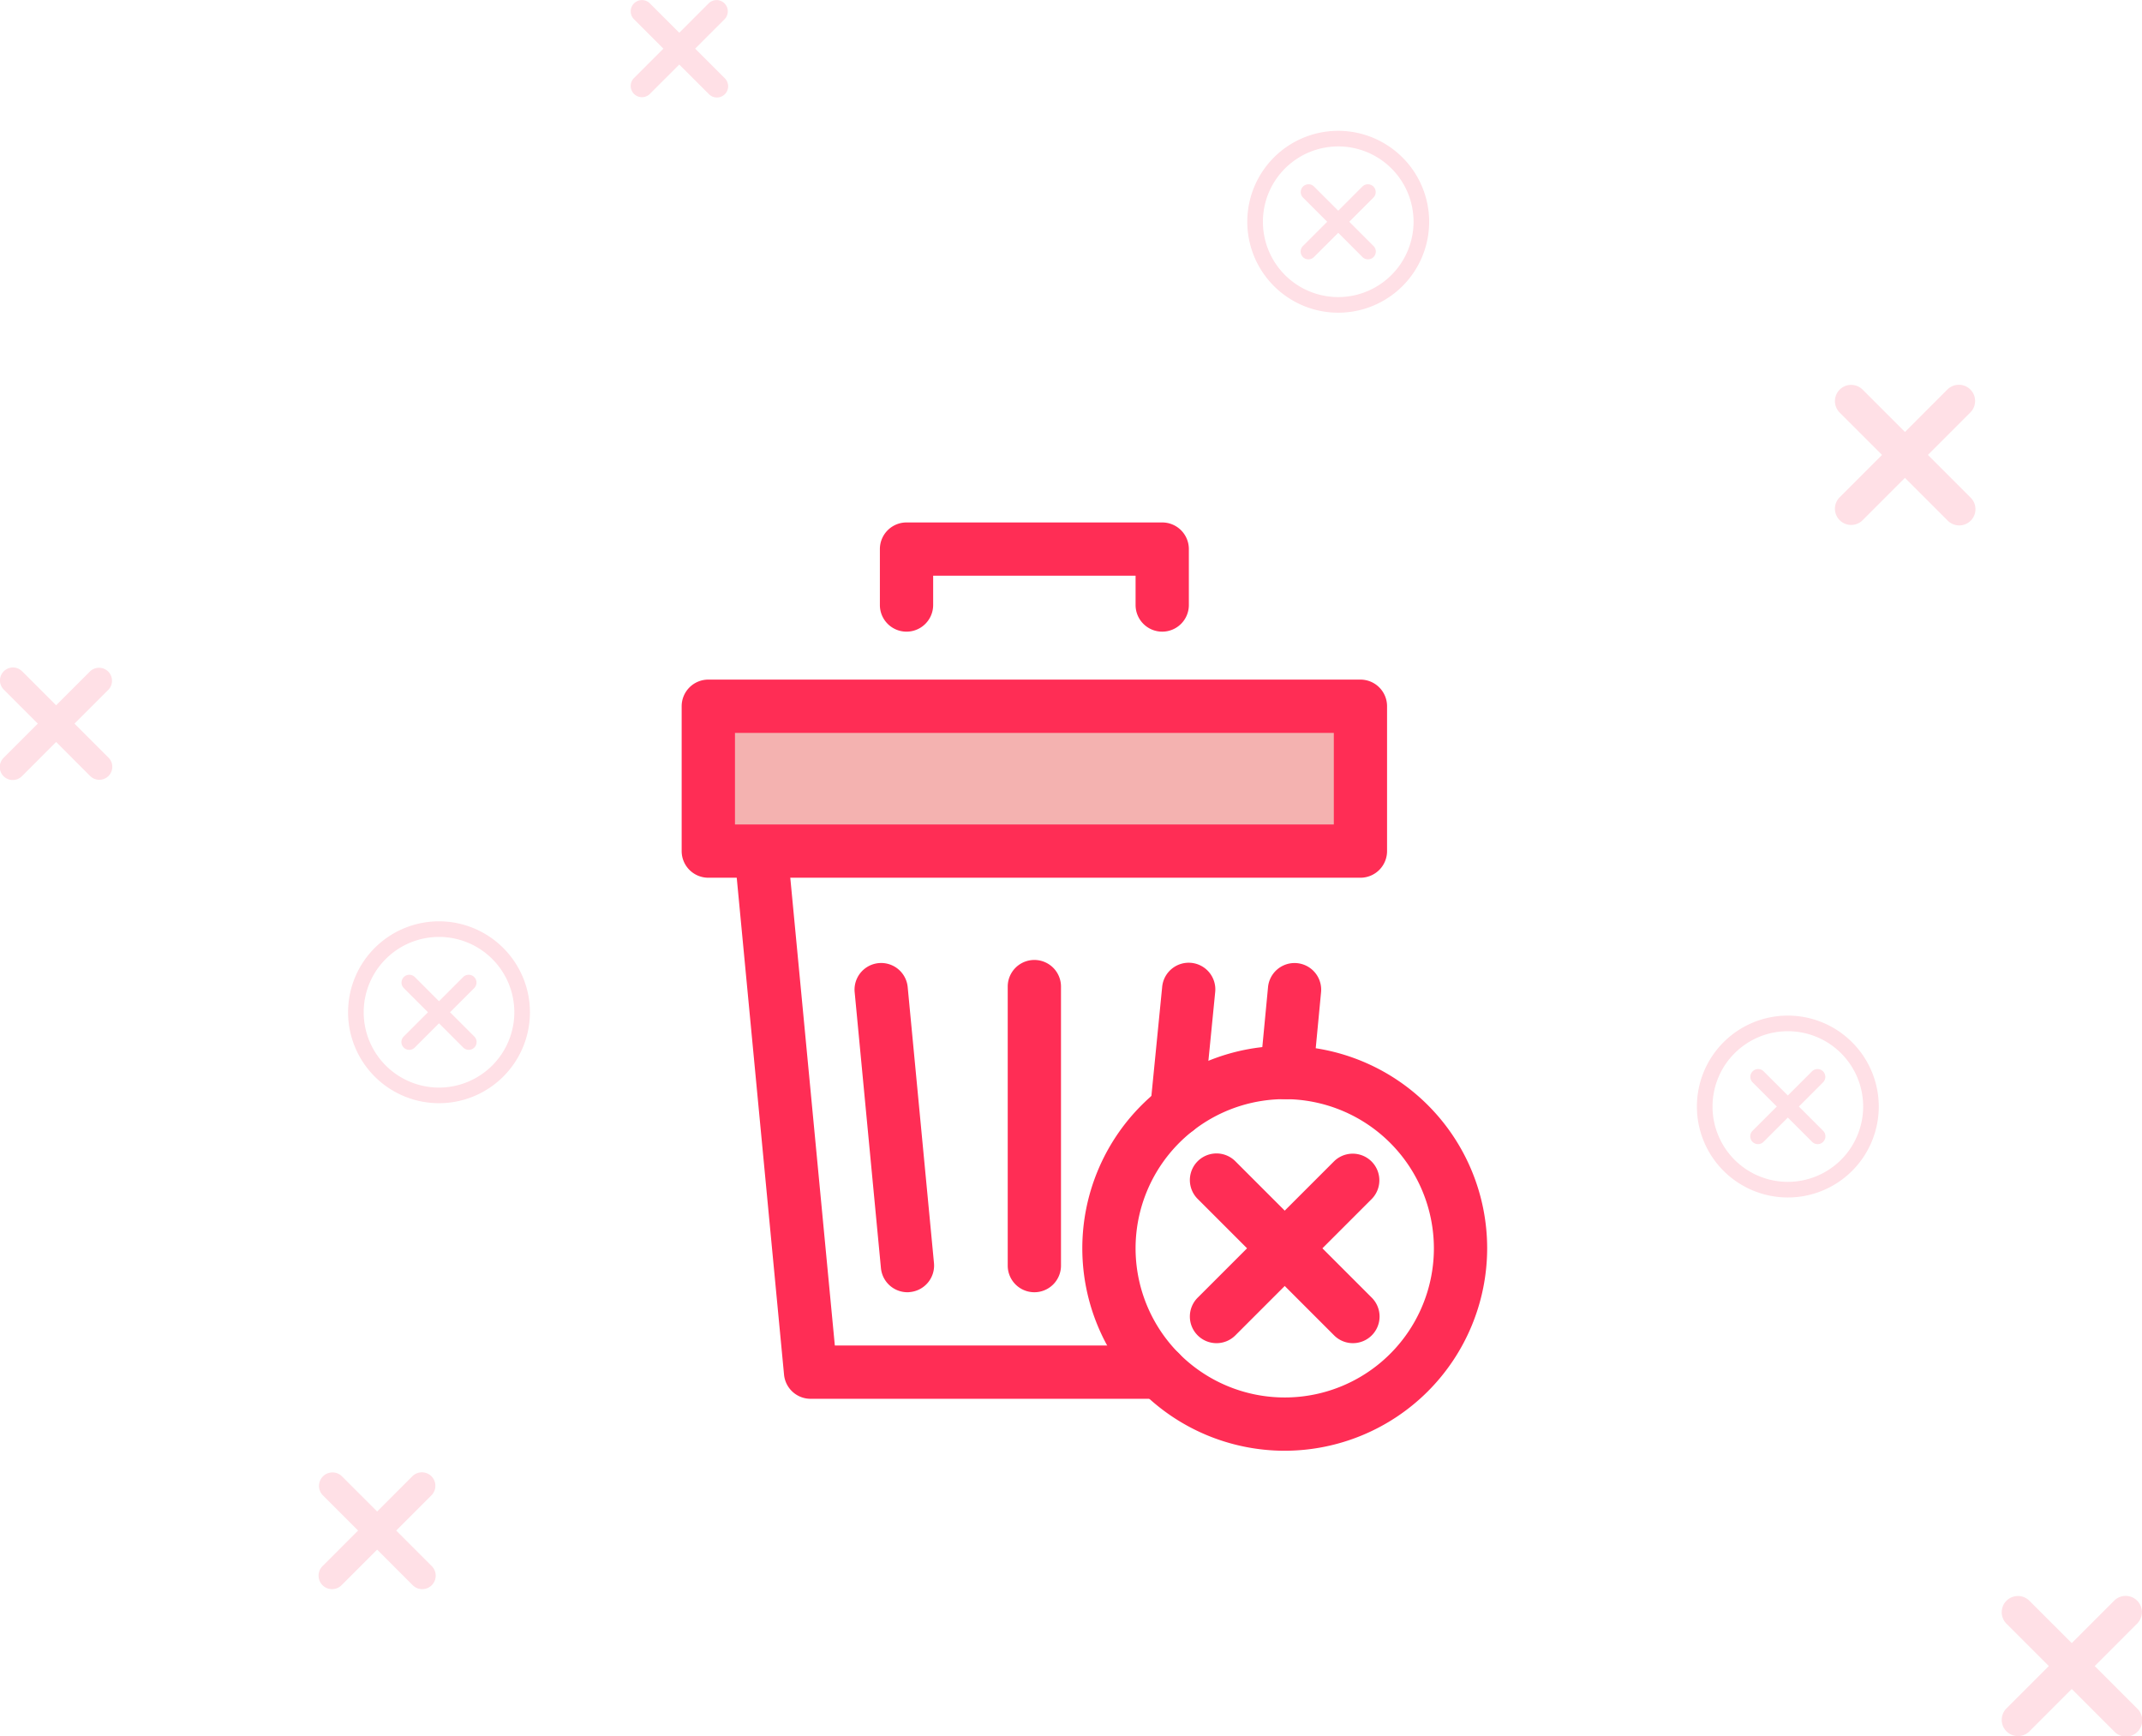 <svg xmlns="http://www.w3.org/2000/svg" viewBox="0 0 295.375 239.415">
  <defs>
    <style>
      .cls-1 {
        fill: #ff2d55;
      }

      .cls-2 {
        fill: #f4b2b0;
      }

      .cls-3 {
        opacity: 0.3;
      }

      .cls-4 {
        fill: rgba(255,45,85,0.5);
      }
    </style>
  </defs>
  <g id="img_delete" transform="translate(-810 -228.961)">
    <g id="trash" transform="translate(870.15 301)">
      <g id="Group_171" data-name="Group 171" transform="translate(40.609)">
        <path id="Path_40" data-name="Path 40" class="cls-1" d="M182.113,15.058a3.673,3.673,0,0,1-3.673-3.673V7.346H150.526v4.039a3.673,3.673,0,0,1-7.346,0V3.673A3.673,3.673,0,0,1,146.853,0h35.26a3.673,3.673,0,0,1,3.673,3.673v7.712A3.673,3.673,0,0,1,182.113,15.058Z" transform="translate(-122.606)"/>
        <path id="Path_41" data-name="Path 41" class="cls-1" d="M282.751,344.515A27.914,27.914,0,1,1,310.665,316.6,27.946,27.946,0,0,1,282.751,344.515Zm0-48.482A20.568,20.568,0,1,0,303.319,316.6,20.592,20.592,0,0,0,282.751,296.032Z" transform="translate(-206.349 -216.515)"/>
        <path id="Path_42" data-name="Path 42" class="cls-1" d="M120.085,229.918H71.9a3.673,3.673,0,0,1-3.657-3.325L60.9,149.464a3.672,3.672,0,0,1,3.656-4.021h76.407a3.673,3.673,0,1,1,0,7.346H68.6l6.647,69.784h44.841a3.673,3.673,0,0,1,0,7.346Z" transform="translate(-60.885 -109.082)"/>
        <path id="Path_43" data-name="Path 43" class="cls-1" d="M136.5,288.388a3.673,3.673,0,0,1-3.652-3.325l-3.624-38.05a3.673,3.673,0,0,1,7.313-.7l3.624,38.05a3.673,3.673,0,0,1-3.308,4C136.736,288.383,136.619,288.388,136.5,288.388Z" transform="translate(-112.128 -182.244)"/>
        <path id="Path_44" data-name="Path 44" class="cls-1" d="M295.958,266.868q-.181,0-.366-.018a3.673,3.673,0,0,1-3.294-4.016l1.633-16.527a3.673,3.673,0,1,1,7.31.722l-1.633,16.527A3.674,3.674,0,0,1,295.958,266.868Z" transform="translate(-234.432 -182.246)"/>
        <path id="Path_45" data-name="Path 45" class="cls-1" d="M355.7,261.77h-.038c-.073,0-.145,0-.218-.006h-.038a3.67,3.67,0,0,1-3.232-5.388l.957-10.056a3.673,3.673,0,0,1,7.313.7l-1.089,11.43A3.673,3.673,0,0,1,355.7,261.77Z" transform="translate(-279.033 -182.246)"/>
        <path id="Path_46" data-name="Path 46" class="cls-1" d="M317.849,374.184a3.673,3.673,0,0,1-2.6-6.27L334.066,349.1a3.673,3.673,0,0,1,5.194,5.194l-18.813,18.814A3.662,3.662,0,0,1,317.849,374.184Z" transform="translate(-250.854 -261.018)"/>
        <path id="Path_47" data-name="Path 47" class="cls-1" d="M336.662,374.184a3.661,3.661,0,0,1-2.6-1.076l-18.813-18.814a3.673,3.673,0,1,1,5.194-5.195l18.814,18.814a3.673,3.673,0,0,1-2.6,6.27Z" transform="translate(-250.853 -261.018)"/>
      </g>
      <rect id="Rectangle_319" data-name="Rectangle 319" class="cls-2" width="89.924" height="19.973" transform="translate(37.523 25.342)"/>
      <g id="Group_172" data-name="Group 172" transform="translate(33.85 21.669)">
        <path id="Path_48" data-name="Path 48" class="cls-1" d="M127.448,113.995H37.523a3.673,3.673,0,0,1-3.673-3.673V90.349a3.673,3.673,0,0,1,3.673-3.673h89.925a3.673,3.673,0,0,1,3.673,3.673v19.972A3.673,3.673,0,0,1,127.448,113.995ZM41.2,106.649h82.579V94.022H41.2Z" transform="translate(-33.85 -86.676)"/>
        <path id="Path_49" data-name="Path 49" class="cls-1" d="M217.373,287.126a3.673,3.673,0,0,1-3.673-3.673V244.982a3.673,3.673,0,0,1,7.346,0v38.471A3.673,3.673,0,0,1,217.373,287.126Z" transform="translate(-168.738 -202.651)"/>
      </g>
    </g>
    <g id="delete" class="cls-3" transform="translate(810 320.998)">
      <path id="Path_50" data-name="Path 50" class="cls-4" d="M14.96,3.051,10.269,7.743l4.691,4.692a1.786,1.786,0,1,1-2.526,2.527L7.742,10.27,3.049,14.962A1.787,1.787,0,1,1,.523,12.435L5.215,7.743.523,3.051A1.786,1.786,0,0,1,3.049.525L7.742,5.217,12.434.525A1.787,1.787,0,0,1,14.96,3.051Z"/>
    </g>
    <g id="delete-2" data-name="delete" class="cls-3" transform="translate(1063 281.998)">
      <path id="Path_50-2" data-name="Path 50" class="cls-4" d="M18.721,3.818,12.85,9.69l5.871,5.871a2.236,2.236,0,1,1-3.161,3.162L9.688,12.851,3.816,18.723A2.236,2.236,0,0,1,.655,15.561L6.526,9.69.655,3.818A2.236,2.236,0,0,1,3.816.656L9.688,6.528,15.559.656a2.236,2.236,0,0,1,3.162,3.162Z"/>
    </g>
    <g id="delete-3" data-name="delete" class="cls-3" transform="translate(1086 448.998)">
      <path id="Path_50-3" data-name="Path 50" class="cls-4" d="M18.721,3.818,12.85,9.69l5.871,5.871a2.236,2.236,0,1,1-3.161,3.162L9.688,12.851,3.816,18.723A2.236,2.236,0,0,1,.655,15.561L6.526,9.69.655,3.818A2.236,2.236,0,0,1,3.816.656L9.688,6.528,15.559.656a2.236,2.236,0,0,1,3.162,3.162Z"/>
    </g>
    <g id="delete-4" data-name="delete" class="cls-3" transform="translate(896.961 228.959)">
      <path id="Path_50-4" data-name="Path 50" class="cls-4" d="M12.961,2.644,8.9,6.709l4.065,4.065a1.548,1.548,0,1,1-2.188,2.189L6.707,8.9,2.642,12.963A1.548,1.548,0,0,1,.453,10.774L4.518,6.709.453,2.644A1.548,1.548,0,0,1,2.642.455L6.707,4.52,10.772.455a1.548,1.548,0,0,1,2.189,2.189Z" transform="translate(0)"/>
    </g>
    <g id="delete-5" data-name="delete" class="cls-3" transform="translate(853.961 431.959)">
      <path id="Path_50-5" data-name="Path 50" class="cls-4" d="M15.547,3.171,10.671,8.047l4.875,4.876a1.857,1.857,0,1,1-2.625,2.626L8.045,10.673,3.169,15.549A1.857,1.857,0,1,1,.544,12.923L5.419,8.047.544,3.171A1.857,1.857,0,0,1,3.169.545L8.045,5.421,12.921.545a1.857,1.857,0,0,1,2.626,2.626Z" transform="translate(0)"/>
    </g>
    <g id="delete-button" class="cls-3" transform="translate(982 247)">
      <path id="Path_51" data-name="Path 51" class="cls-4" d="M12.538,0A12.538,12.538,0,1,0,25.075,12.538,12.552,12.552,0,0,0,12.538,0Zm0,22.926A10.388,10.388,0,1,1,22.926,12.538,10.4,10.4,0,0,1,12.538,22.926Z"/>
      <path id="Path_52" data-name="Path 52" class="cls-4" d="M61.239,51.541a1.074,1.074,0,0,0-1.52,0l-3.332,3.332-3.332-3.332a1.074,1.074,0,0,0-1.52,1.52l3.332,3.332-3.332,3.332a1.075,1.075,0,1,0,1.52,1.52l3.332-3.332,3.332,3.332a1.075,1.075,0,1,0,1.52-1.52l-3.332-3.332,3.332-3.332A1.074,1.074,0,0,0,61.239,51.541Z" transform="translate(-43.85 -43.854)"/>
    </g>
    <g id="delete-button-2" data-name="delete-button" class="cls-3" transform="translate(1044 369)">
      <path id="Path_51-2" data-name="Path 51" class="cls-4" d="M12.538,0A12.538,12.538,0,1,0,25.075,12.538,12.552,12.552,0,0,0,12.538,0Zm0,22.926A10.388,10.388,0,1,1,22.926,12.538,10.4,10.4,0,0,1,12.538,22.926Z"/>
      <path id="Path_52-2" data-name="Path 52" class="cls-4" d="M61.239,51.541a1.074,1.074,0,0,0-1.52,0l-3.332,3.332-3.332-3.332a1.074,1.074,0,0,0-1.52,1.52l3.332,3.332-3.332,3.332a1.075,1.075,0,1,0,1.52,1.52l3.332-3.332,3.332,3.332a1.075,1.075,0,1,0,1.52-1.52l-3.332-3.332,3.332-3.332A1.074,1.074,0,0,0,61.239,51.541Z" transform="translate(-43.85 -43.854)"/>
    </g>
    <g id="delete-button-3" data-name="delete-button" class="cls-3" transform="translate(858 356)">
      <path id="Path_51-3" data-name="Path 51" class="cls-4" d="M12.538,0A12.538,12.538,0,1,0,25.075,12.538,12.552,12.552,0,0,0,12.538,0Zm0,22.926A10.388,10.388,0,1,1,22.926,12.538,10.4,10.4,0,0,1,12.538,22.926Z"/>
      <path id="Path_52-3" data-name="Path 52" class="cls-4" d="M61.239,51.541a1.074,1.074,0,0,0-1.52,0l-3.332,3.332-3.332-3.332a1.074,1.074,0,0,0-1.52,1.52l3.332,3.332-3.332,3.332a1.075,1.075,0,1,0,1.52,1.52l3.332-3.332,3.332,3.332a1.075,1.075,0,1,0,1.52-1.52l-3.332-3.332,3.332-3.332A1.074,1.074,0,0,0,61.239,51.541Z" transform="translate(-43.85 -43.854)"/>
    </g>
  </g>
</svg>
